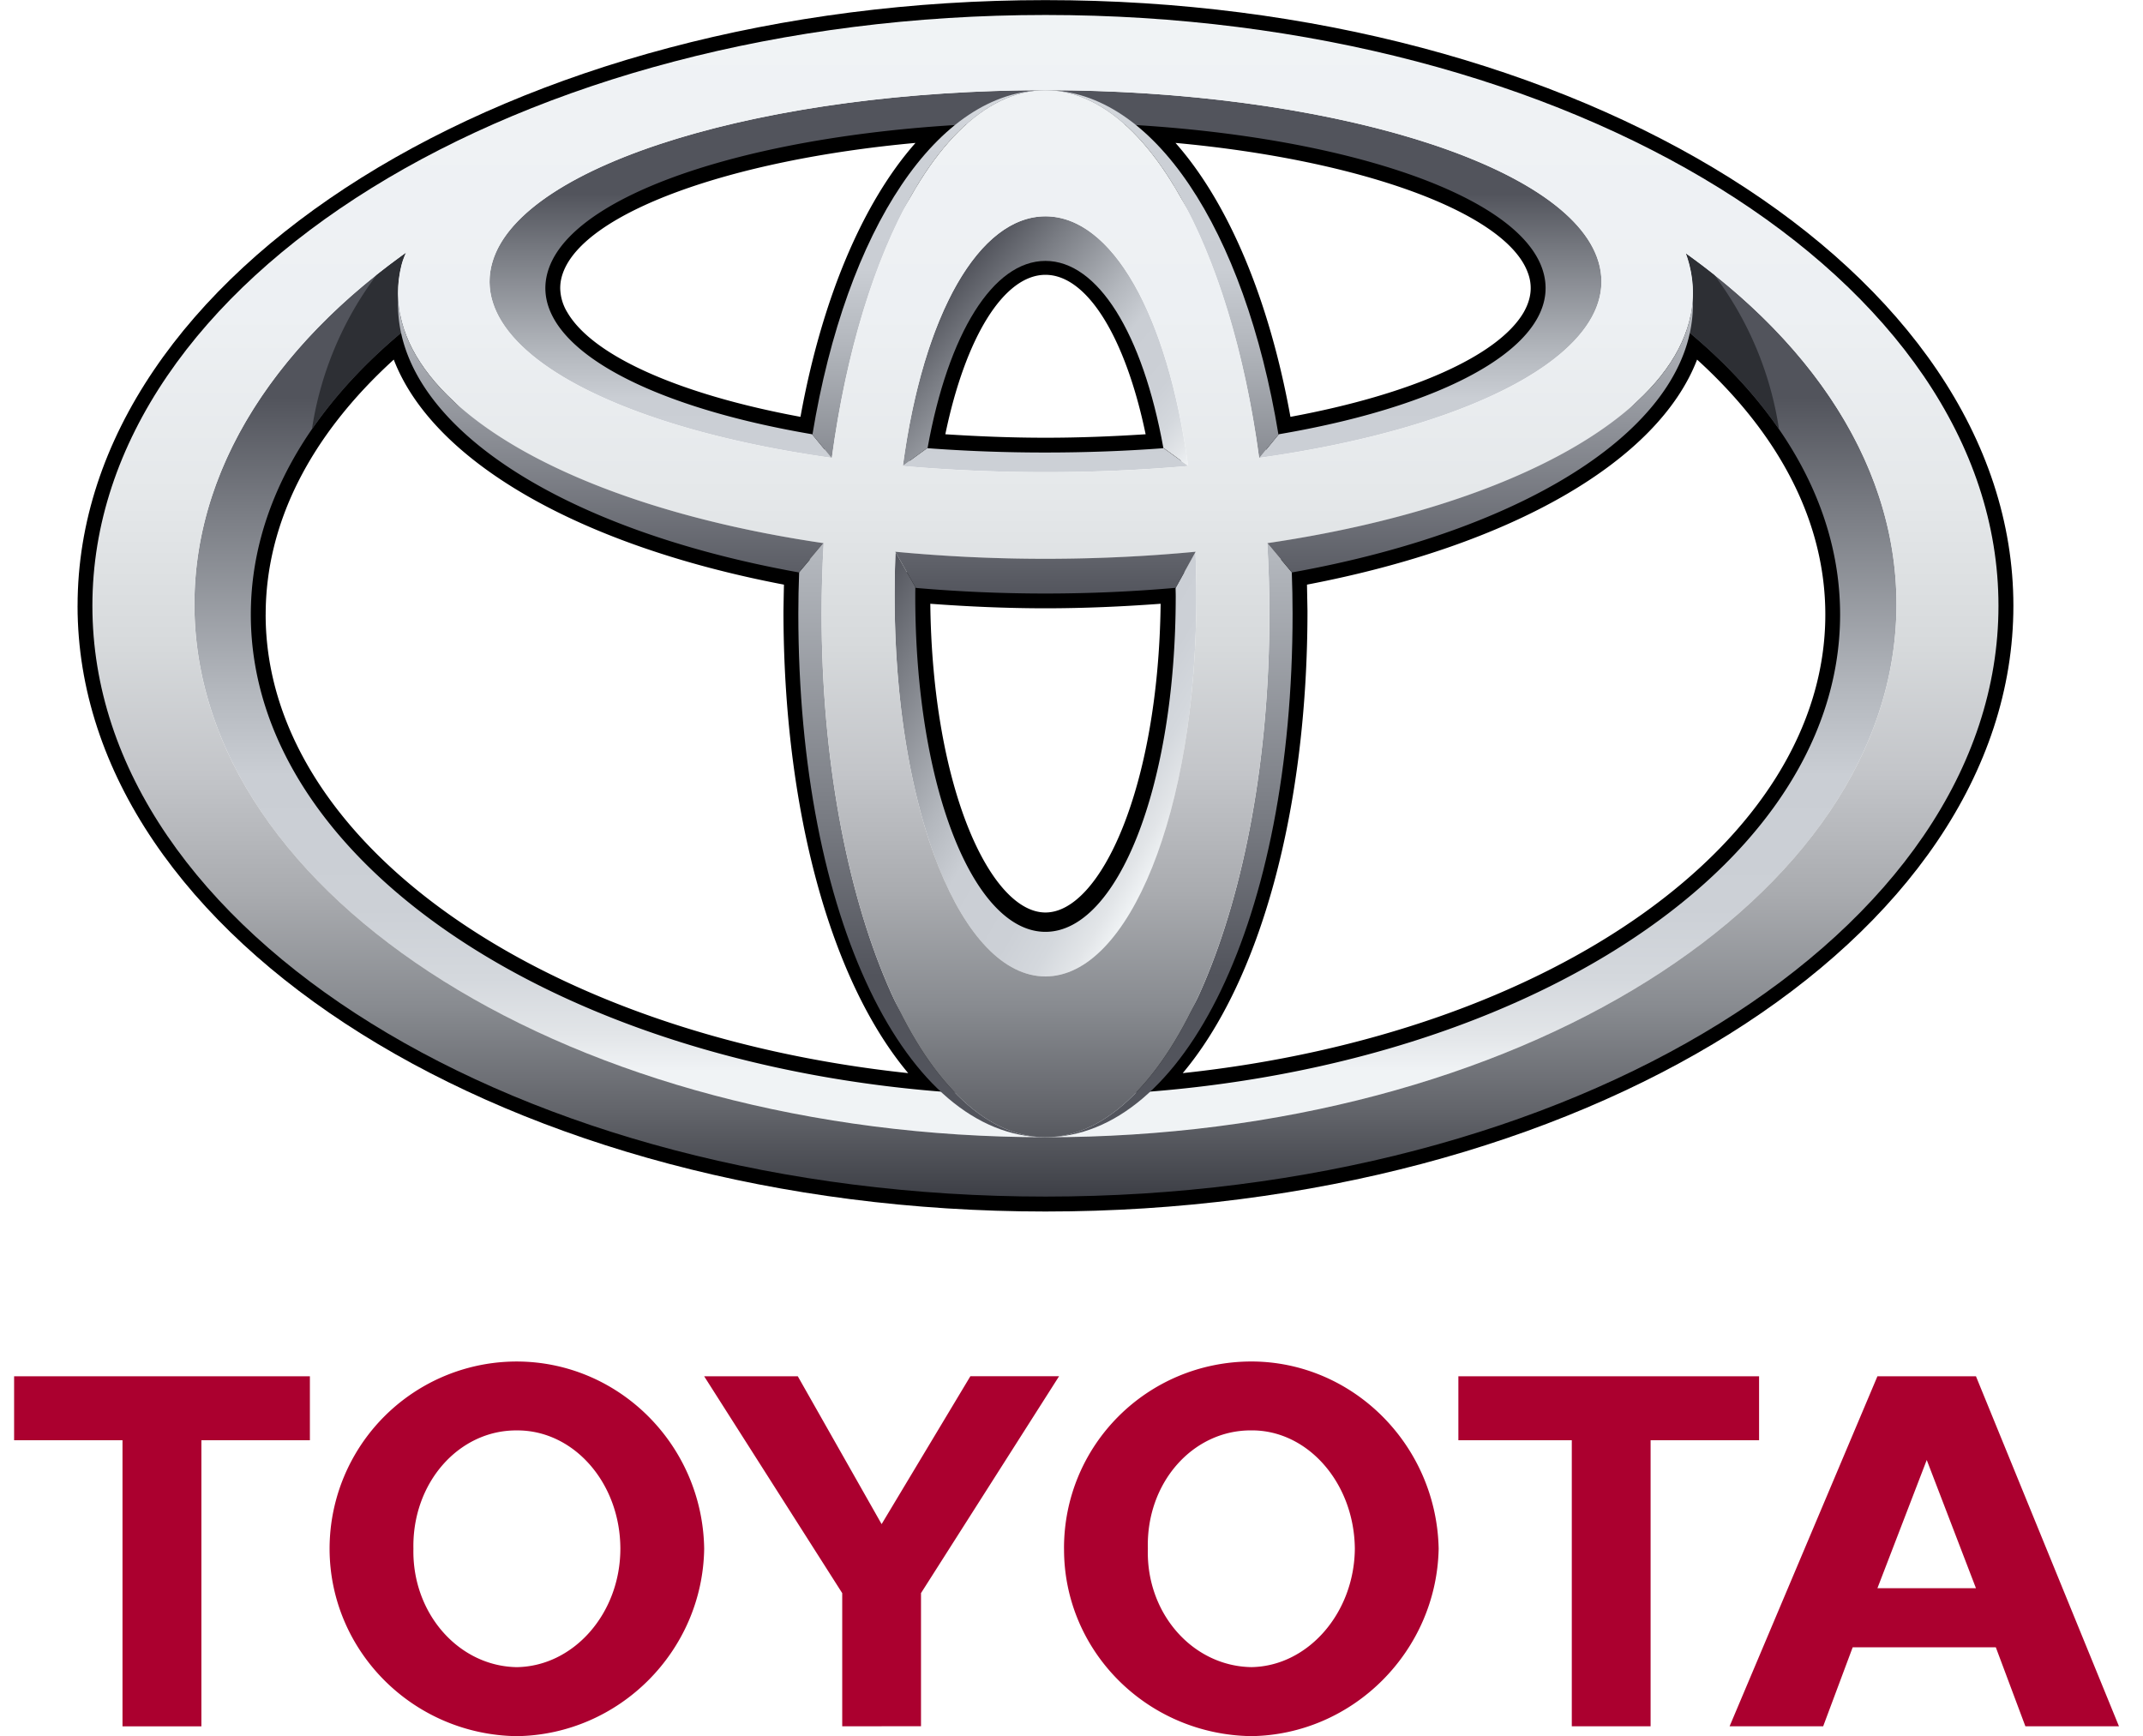 <svg xmlns="http://www.w3.org/2000/svg" width="79" height="64" fill="none"><g clip-path="url(#a)"><path fill="#AB002F" d="M39.224 57.088c-.011-3.817 3.065-6.897 6.908-6.903 3.748.006 6.827 3.085 6.903 6.903-.075 3.774-3.154 6.854-6.903 6.907-3.843-.053-6.919-3.133-6.907-6.907Zm6.908 4.363c2.075-.032 3.792-1.982 3.813-4.363-.021-2.427-1.738-4.377-3.813-4.363-2.164-.014-3.886 1.935-3.817 4.363-.069 2.381 1.653 4.33 3.817 4.363Zm14.716-8.362v10.543h-2.905V53.089h-4.181V50.73h11.085v2.359h-3.999Zm7.45 7.631-1.088 2.912h-3.45l5.45-12.902h3.632l5.272 12.902h-3.45l-1.09-2.912h-5.276Zm2.73-2.178h1.814l-1.814-4.726-1.818 4.726h1.818ZM7.424 53.09v10.543H4.516V53.089H.52V50.73h10.904v2.359h-4Zm4.726 3.999a6.901 6.901 0 0 1 6.902-6.903c3.772.006 6.851 3.085 6.907 6.903-.056 3.774-3.135 6.854-6.907 6.907-3.822-.053-6.897-3.133-6.902-6.907Zm6.902 4.363c2.099-.032 3.815-1.982 3.817-4.363-.003-2.427-1.718-4.377-3.817-4.363-2.143-.014-3.862 1.935-3.812 4.363-.05 2.381 1.669 4.33 3.812 4.363ZM32.5 63.63h1.452v-4.907l5.09-7.994h-3.27L32.5 56.18l-3.09-5.45h-3.452l5.09 7.994v4.908H32.5Z"/><path fill="#000" d="M2.859 22.33c0 12.31 16.007 22.327 35.681 22.327 19.675 0 35.682-10.016 35.682-22.327C74.222 10.02 58.215.004 38.54.004 18.866.004 2.86 10.02 2.86 22.33Zm1.095 0c0-11.705 15.515-21.229 34.586-21.229 19.071 0 34.587 9.524 34.587 21.23 0 11.707-15.516 21.23-34.587 21.23-19.071 0-34.586-9.522-34.586-21.23Z"/><path fill="#000" d="M35.169 4.063c-8.351.51-14.417 2.723-15.45 5.64-.106.293-.16.603-.161.915 0 .492.139.984.415 1.454 1.159 1.975 4.756 3.603 9.876 4.477l.542.088.091-.541c.84-5.126 2.685-9.157 5.063-11.06l1.347-1.08-1.723.107ZM20.918 11.52a1.763 1.763 0 0 1-.266-.898c0-.186.032-.368.098-.553.789-2.228 6.15-4.174 12.999-4.801-1.954 2.21-3.456 5.77-4.24 10.097-4.45-.823-7.65-2.241-8.591-3.845Zm12.724 4.904-.107.595.604.046c1.433.107 2.914.165 4.4.165 1.488 0 2.97-.058 4.403-.165l.603-.046-.108-.595c-.823-4.626-2.656-7.389-4.897-7.389-2.243 0-4.075 2.763-4.898 7.389Zm4.898-6.294c1.533 0 2.947 2.295 3.693 5.877-1.212.079-2.446.128-3.694.128-1.246 0-2.48-.05-3.69-.128.742-3.582 2.16-5.877 3.691-5.877Zm2.994-5.094c2.377 1.903 4.224 5.935 5.065 11.06l.09.542.54-.089c5.122-.873 8.722-2.502 9.877-4.477.449-.758.534-1.578.257-2.369-1.034-2.916-7.1-5.13-15.45-5.64l-1.722-.107 1.343 1.08Zm1.8.232c6.847.628 12.207 2.577 12.994 4.8.069.186.1.368.1.554 0 .295-.089.594-.263.898-.944 1.604-4.145 3.022-8.594 3.845-.783-4.326-2.283-7.887-4.237-10.097Zm-28.9 6.583c-3.753 3.144-5.737 6.88-5.737 10.803 0 9.231 11.256 17.034 26.181 18.146l1.667.125-1.27-1.085c-3.269-2.797-5.3-9.434-5.3-17.322l.035-1.863-.458-.093c-7.85-1.407-13.435-4.708-14.23-8.405l-.19-.887-.698.582Zm-4.64 10.803c0-3.365 1.64-6.594 4.722-9.399 1.436 3.736 6.8 6.847 14.384 8.295-.01.427-.018.968-.018.968 0 7.314 1.735 13.63 4.598 17.038-13.6-1.451-23.687-8.554-23.687-16.902Zm23.402-.986-.003.198c0 7.332 2.299 12.864 5.347 12.864 3.048 0 5.347-5.532 5.347-12.864l-.008-.79-.587.05c-1.551.135-3.147.203-4.751.203a54.54 54.54 0 0 1-4.749-.203l-.59-.054-.006.596Zm9.59.587c-.083 6.822-2.232 11.38-4.246 11.38-2.015 0-4.165-4.558-4.245-11.38 1.392.103 2.814.167 4.245.167 1.433 0 2.851-.064 4.245-.167Zm18.971-10.098c-.794 3.697-6.38 6.997-14.228 8.405l-.46.085.036 1.871c0 7.888-2.031 14.525-5.3 17.322l-1.27 1.084L42.2 40.8c14.927-1.112 26.183-8.914 26.183-18.145 0-3.924-1.986-7.659-5.739-10.803l-.695-.582-.192.888Zm.805 1.098c3.084 2.805 4.727 6.034 4.727 9.4 0 8.347-10.087 15.45-23.688 16.901 2.863-3.408 4.598-9.724 4.598-17.038l-.018-.968c7.58-1.448 12.945-4.56 14.381-8.295Z"/><path fill="url(#b)" d="M62.145 9.339a4.174 4.174 0 0 1 .029 2.834c3.56 2.936 5.66 6.557 5.66 10.481 0 9.795-13.116 17.736-29.294 17.736-16.179 0-29.294-7.941-29.294-17.736 0-3.92 2.102-7.545 5.658-10.482a4.192 4.192 0 0 1-.101-2.41c.042-.155.1-.307.17-.452-4.86 3.462-7.805 7.998-7.805 12.967 0 10.849 14.045 19.642 31.372 19.642 17.325 0 31.372-8.793 31.372-19.642 0-4.958-2.934-9.485-7.767-12.938Z"/><path fill="url(#c)" d="M42.899 16.52c-1.383.104-2.84.16-4.36.16a58.33 58.33 0 0 1-4.357-.16h-.005l-.903.657c1.667.145 3.427.227 5.266.227s3.599-.082 5.267-.227l-.908-.657Zm16.024-6.882c-1.1-3.64-10.179-6.313-20.383-6.313C28.338 3.325 19.26 6 18.16 9.638c-.956 3.158 4.262 6.08 12.494 7.239l-.715-.87c-6.66-1.134-10.618-3.55-9.704-6.12 1.106-3.12 9.145-5.378 18.305-5.378s17.201 2.26 18.307 5.378c.912 2.57-3.044 4.986-9.706 6.12l-.712.87c8.229-1.159 13.45-4.081 12.495-7.239Z"/><path fill="url(#d)" d="M34.193 16.52c.764-4.248 2.423-6.903 4.346-6.903 1.926 0 3.583 2.655 4.349 6.903h.015l.895.649c-.755-5.61-2.823-9.196-5.257-9.196-2.436 0-4.503 3.586-5.257 9.196l.894-.649h.015Z"/><path fill="url(#e)" d="m44.069 20.348-.732 1.323c0 .096.005.195.005.296 0 7.042-2.154 12.381-4.802 12.381-2.651 0-4.8-5.34-4.8-12.381 0-.112.002-.222.004-.328l-.733-1.291a39.89 39.89 0 0 0-.032 1.611c0 7.984 2.49 14.032 5.562 14.032s5.563-6.048 5.563-14.032a40.078 40.078 0 0 0-.035-1.611Z"/><path fill="url(#f)" d="M30.665 16.88c1.052-7.798 4.18-13.555 7.876-13.555-3.962 0-7.34 5.1-8.592 12.697l.705.858h.011Z"/><path fill="url(#g)" d="M46.416 16.88h.008l.706-.858C45.879 8.426 42.5 3.325 38.54 3.325c3.696 0 6.825 5.757 7.877 13.555Z"/><path fill="url(#h)" d="m47.621 21.096-.898-1.072h-.007c.05.852.08 1.718.08 2.598 0 10.658-3.697 19.297-8.256 19.297 5.111 0 9.11-8.013 9.11-19.297 0-.516-.01-1.023-.029-1.526Z"/><path fill="url(#i)" d="M30.288 22.622c0-.88.028-1.746.078-2.598h-.006l-.9 1.07c-.02.509-.03 1.018-.03 1.528 0 11.284 4.002 19.297 9.11 19.297-4.556 0-8.252-8.64-8.252-19.297Z"/><path fill="#2D2F34" d="M62.174 12.172c1.361 1.123 2.51 2.348 3.408 3.65a12.556 12.556 0 0 0-2.396-5.7 24.4 24.4 0 0 0-1.041-.783 4.166 4.166 0 0 1 .03 2.833Zm-47.27 0a4.193 4.193 0 0 1-.101-2.41c.042-.156.1-.307.17-.452-.365.263-.725.534-1.079.813a12.606 12.606 0 0 0-2.395 5.699c.898-1.302 2.044-2.527 3.405-3.65Z"/><path fill="url(#j)" d="M3.406 22.33C3.406 10.304 19.136.552 38.541.552c19.402 0 35.131 9.752 35.131 21.778 0 12.03-15.73 21.777-35.131 21.777-19.406 0-35.135-9.748-35.135-21.777ZM38.54 41.92c17.325 0 31.372-8.795 31.372-19.643 0-10.85-14.047-19.647-31.372-19.647-17.327 0-31.373 8.797-31.373 19.647 0 10.848 14.046 19.642 31.373 19.642Z"/><path fill="url(#k)" d="M30.288 22.622c0-10.546 3.696-19.297 8.252-19.297 4.558 0 8.255 8.752 8.255 19.297 0 10.658-3.697 19.297-8.255 19.297-4.558 0-8.252-8.64-8.252-19.297Zm8.252 13.37c3.072 0 5.564-6.049 5.564-14.03 0-8.282-2.492-13.988-5.564-13.988S32.98 13.68 32.98 21.962c0 7.981 2.49 14.03 5.561 14.03Z"/><path fill="url(#l)" d="M14.803 9.762C15.708 6.177 26.659.96 38.54.96c11.88 0 22.455 3.728 23.738 8.803 1.436 5.688-9.118 10.836-23.738 10.836-14.622 0-25.175-5.147-23.737-10.836ZM38.54 3.325C28.338 3.325 19.26 6 18.159 9.638c-1.234 4.077 7.827 7.766 20.381 7.766 12.557 0 21.616-3.69 20.383-7.766-1.101-3.64-10.179-6.313-20.383-6.313Z"/><path fill="url(#m)" d="m33 20.337.007.005.754 1.329a55.2 55.2 0 0 0 9.581-.003l.733-1.327.005-.004c-1.765.168-3.615.26-5.54.26a58.369 58.369 0 0 1-5.54-.26Zm29.402-9.345c-.189 4.067-6.44 7.67-15.682 9.029l.004.003.901 1.077c9.042-1.625 14.99-5.618 14.777-10.11Zm-47.723 0c-.214 4.495 5.734 8.483 14.775 10.109l.903-1.077.003-.003c-9.243-1.358-15.49-4.962-15.681-9.03Z"/></g><defs><linearGradient id="b" x1="38.54" x2="38.54" y1="39.493" y2="14.678" gradientUnits="userSpaceOnUse"><stop stop-color="#F0F3F5"/><stop offset=".056" stop-color="#E2E5E8"/><stop offset=".138" stop-color="#D4D8DD"/><stop offset=".242" stop-color="#CCD0D6"/><stop offset=".44" stop-color="#CACED4"/><stop offset=".568" stop-color="#B3B7BD"/><stop offset=".835" stop-color="#797C83"/><stop offset="1" stop-color="#52545C"/></linearGradient><linearGradient id="c" x1="38.541" x2="38.541" y1="20.585" y2="7.138" gradientUnits="userSpaceOnUse"><stop stop-color="#F0F3F5"/><stop offset=".056" stop-color="#E2E5E8"/><stop offset=".138" stop-color="#D4D8DD"/><stop offset=".242" stop-color="#CCD0D6"/><stop offset=".44" stop-color="#CACED4"/><stop offset=".568" stop-color="#B3B7BD"/><stop offset=".835" stop-color="#797C83"/><stop offset="1" stop-color="#52545C"/></linearGradient><linearGradient id="d" x1="43.005" x2="34.608" y1="18.113" y2="11.068" gradientUnits="userSpaceOnUse"><stop stop-color="#F0F3F5"/><stop offset=".056" stop-color="#E2E5E8"/><stop offset=".138" stop-color="#D4D8DD"/><stop offset=".242" stop-color="#CCD0D6"/><stop offset=".44" stop-color="#CACED4"/><stop offset=".568" stop-color="#B3B7BD"/><stop offset=".835" stop-color="#797C83"/><stop offset="1" stop-color="#52545C"/></linearGradient><linearGradient id="e" x1="43.859" x2="31.616" y1="29.834" y2="22.765" gradientUnits="userSpaceOnUse"><stop stop-color="#F0F3F5"/><stop offset=".056" stop-color="#E2E5E8"/><stop offset=".138" stop-color="#D4D8DD"/><stop offset=".242" stop-color="#CCD0D6"/><stop offset=".44" stop-color="#CACED4"/><stop offset=".568" stop-color="#B3B7BD"/><stop offset=".835" stop-color="#797C83"/><stop offset="1" stop-color="#52545C"/></linearGradient><linearGradient id="f" x1="34.245" x2="34.245" y1=".551" y2="21.879" gradientUnits="userSpaceOnUse"><stop stop-color="#F0F3F5"/><stop offset=".056" stop-color="#E2E5E8"/><stop offset=".138" stop-color="#D4D8DD"/><stop offset=".242" stop-color="#CCD0D6"/><stop offset=".44" stop-color="#CACED4"/><stop offset=".568" stop-color="#B3B7BD"/><stop offset=".835" stop-color="#797C83"/><stop offset="1" stop-color="#52545C"/></linearGradient><linearGradient id="g" x1="42.835" x2="42.835" y1=".551" y2="21.879" gradientUnits="userSpaceOnUse"><stop stop-color="#F0F3F5"/><stop offset=".056" stop-color="#E2E5E8"/><stop offset=".138" stop-color="#D4D8DD"/><stop offset=".242" stop-color="#CCD0D6"/><stop offset=".44" stop-color="#CACED4"/><stop offset=".568" stop-color="#B3B7BD"/><stop offset=".835" stop-color="#797C83"/><stop offset="1" stop-color="#52545C"/></linearGradient><linearGradient id="h" x1="43.095" x2="43.095" y1=".371" y2="35.966" gradientUnits="userSpaceOnUse"><stop stop-color="#F0F3F5"/><stop offset=".056" stop-color="#E2E5E8"/><stop offset=".138" stop-color="#D4D8DD"/><stop offset=".242" stop-color="#CCD0D6"/><stop offset=".44" stop-color="#CACED4"/><stop offset=".568" stop-color="#B3B7BD"/><stop offset=".835" stop-color="#797C83"/><stop offset="1" stop-color="#52545C"/></linearGradient><linearGradient id="i" x1="33.985" x2="33.985" y1=".371" y2="35.966" gradientUnits="userSpaceOnUse"><stop stop-color="#F0F3F5"/><stop offset=".056" stop-color="#E2E5E8"/><stop offset=".138" stop-color="#D4D8DD"/><stop offset=".242" stop-color="#CCD0D6"/><stop offset=".44" stop-color="#CACED4"/><stop offset=".568" stop-color="#B3B7BD"/><stop offset=".835" stop-color="#797C83"/><stop offset="1" stop-color="#52545C"/></linearGradient><linearGradient id="j" x1="38.539" x2="38.539" y1=".552" y2="44.107" gradientUnits="userSpaceOnUse"><stop stop-color="#F0F3F5"/><stop offset=".253" stop-color="#EDF0F3"/><stop offset=".406" stop-color="#E5E8EA"/><stop offset=".531" stop-color="#D7DADC"/><stop offset=".642" stop-color="#C3C5C9"/><stop offset=".744" stop-color="#A9ABAF"/><stop offset=".839" stop-color="#888B90"/><stop offset=".926" stop-color="#63656B"/><stop offset="1" stop-color="#3D3F46"/></linearGradient><linearGradient id="k" x1="38.541" x2="38.541" y1=".55" y2="44.108" gradientUnits="userSpaceOnUse"><stop stop-color="#F0F3F5"/><stop offset=".253" stop-color="#EDF0F3"/><stop offset=".406" stop-color="#E5E8EA"/><stop offset=".531" stop-color="#D7DADC"/><stop offset=".642" stop-color="#C3C5C9"/><stop offset=".744" stop-color="#A9ABAF"/><stop offset=".839" stop-color="#888B90"/><stop offset=".926" stop-color="#63656B"/><stop offset="1" stop-color="#3D3F46"/></linearGradient><linearGradient id="l" x1="38.54" x2="38.54" y1=".555" y2="44.111" gradientUnits="userSpaceOnUse"><stop stop-color="#F0F3F5"/><stop offset=".253" stop-color="#EDF0F3"/><stop offset=".406" stop-color="#E5E8EA"/><stop offset=".531" stop-color="#D7DADC"/><stop offset=".642" stop-color="#C3C5C9"/><stop offset=".744" stop-color="#A9ABAF"/><stop offset=".839" stop-color="#888B90"/><stop offset=".926" stop-color="#63656B"/><stop offset="1" stop-color="#3D3F46"/></linearGradient><linearGradient id="m" x1="38.541" x2="38.541" y1="9.586" y2="21.999" gradientUnits="userSpaceOnUse"><stop stop-color="#CACED4"/><stop offset="1" stop-color="#52545C"/></linearGradient><clipPath id="a"><path fill="#fff" d="M.52 0h77.594v64H.52z"/></clipPath></defs></svg>